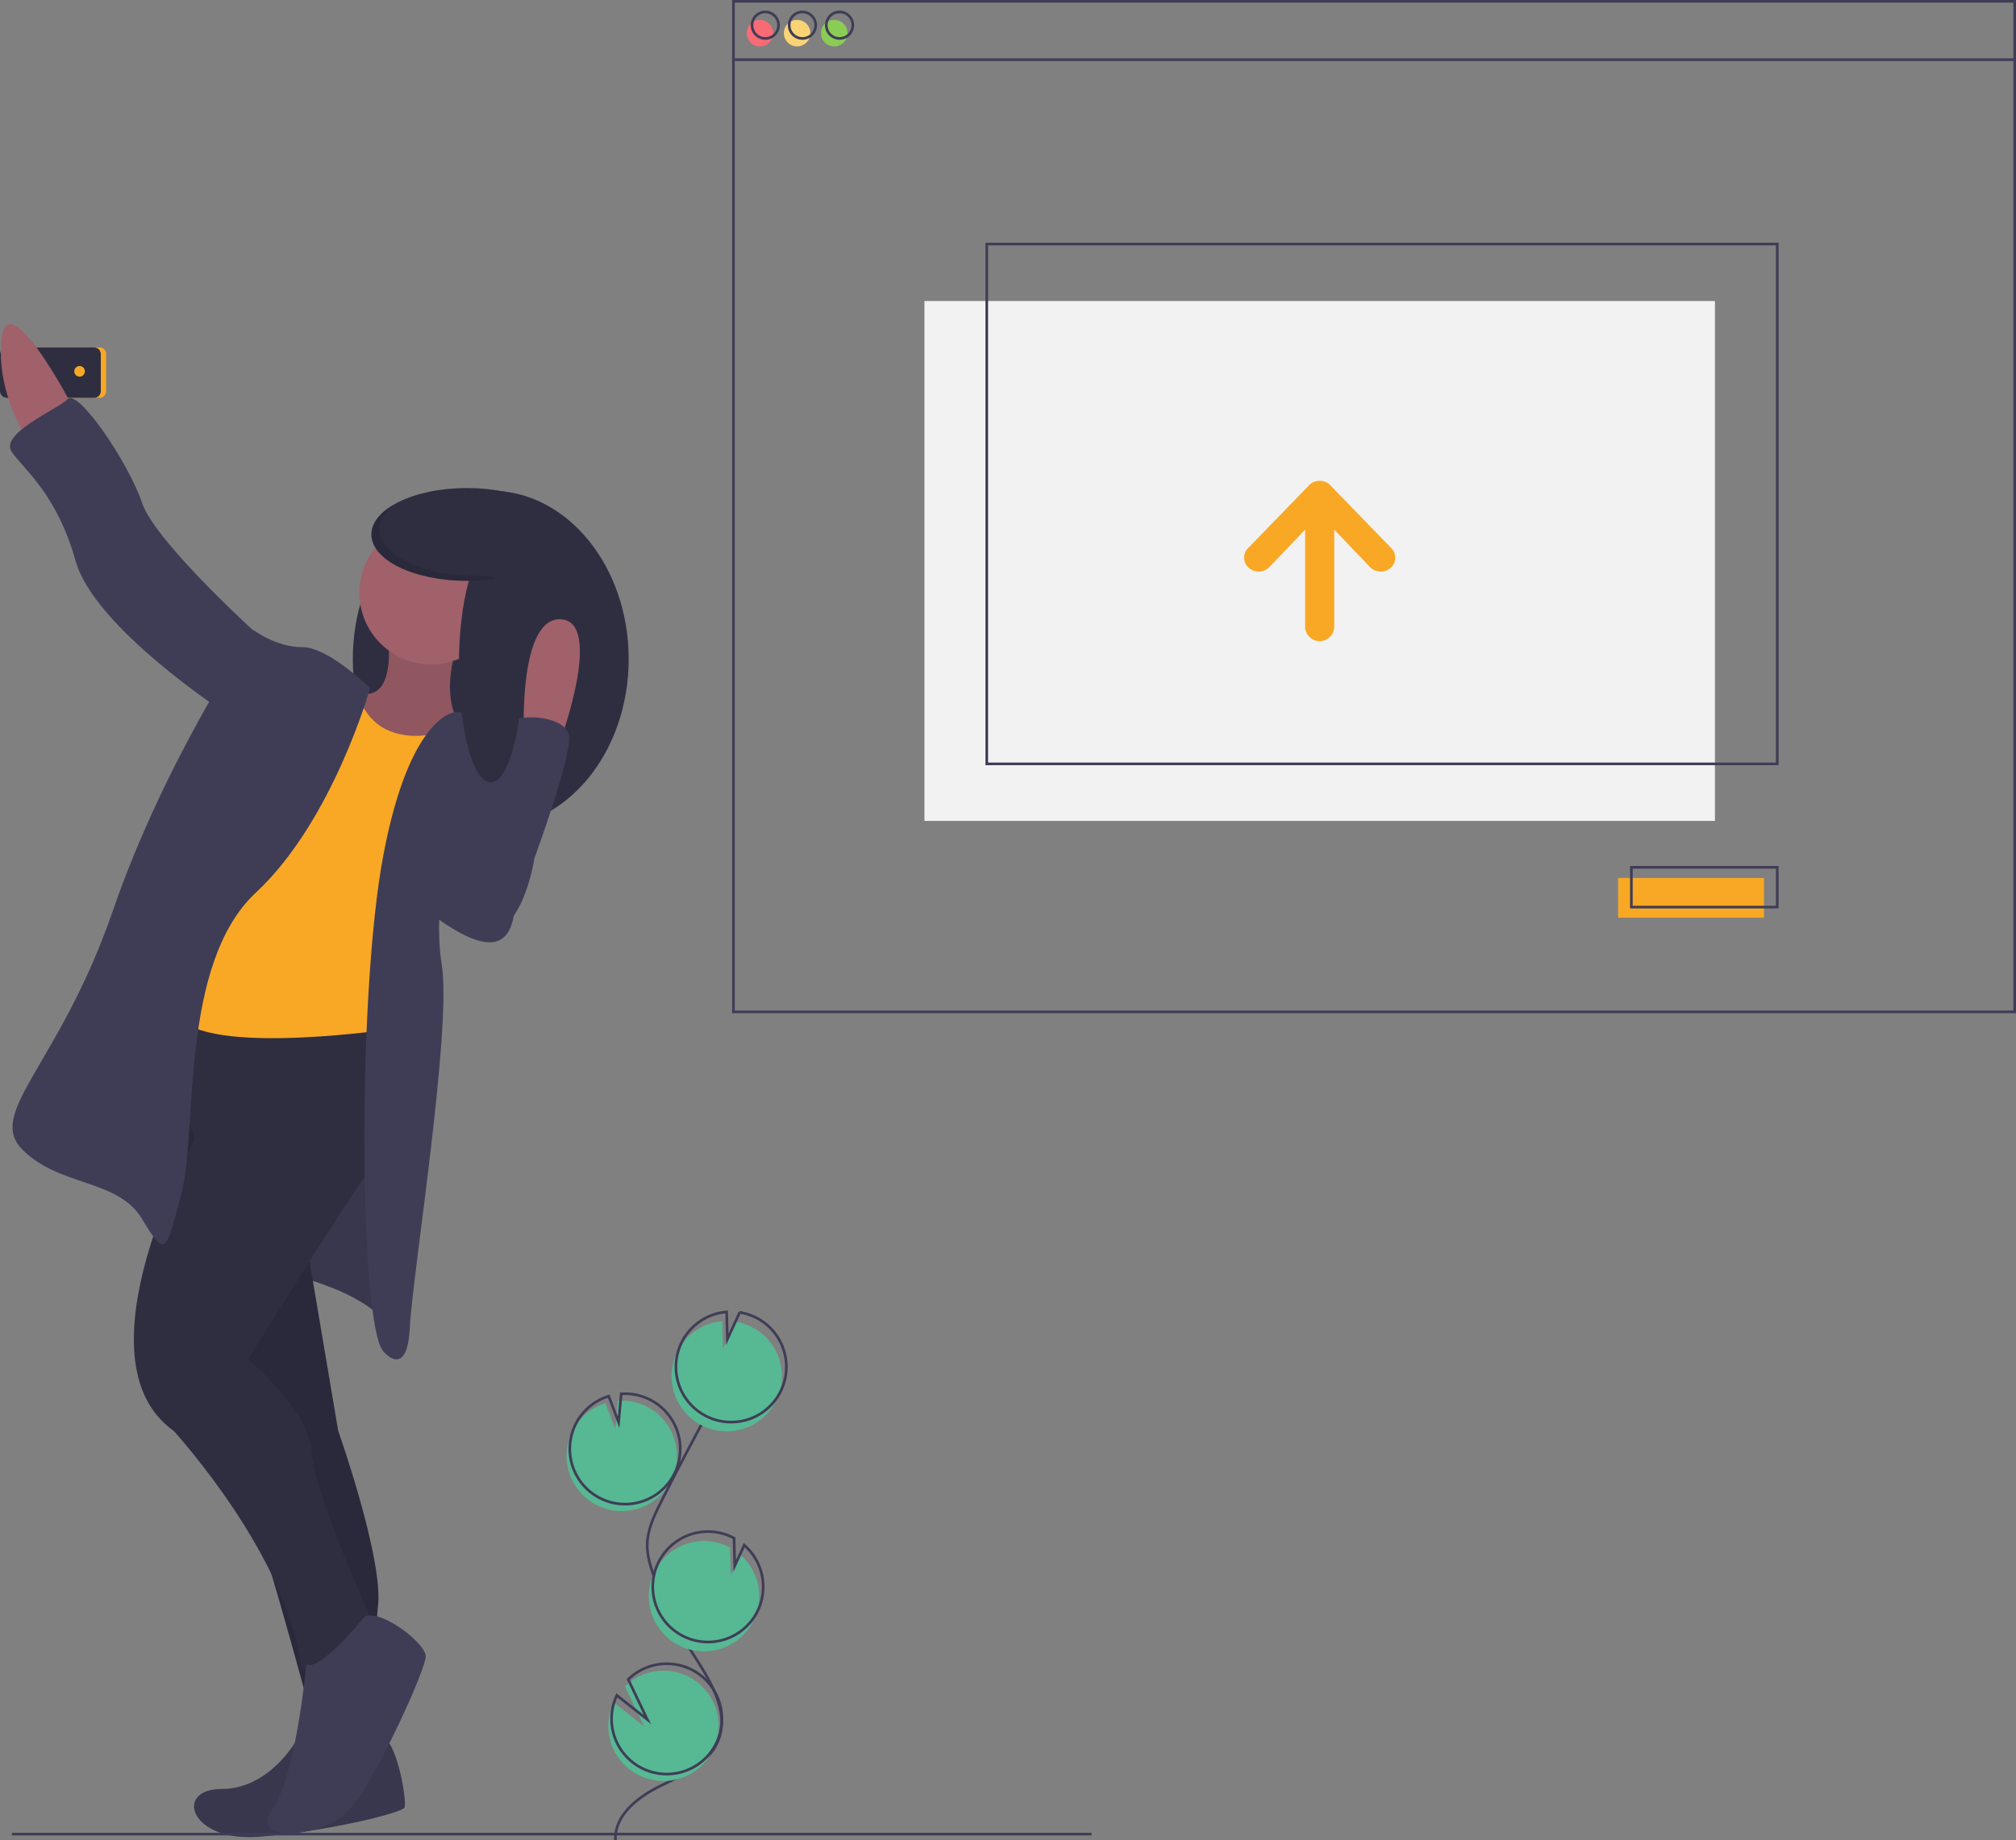 <svg id="e1675d86-3465-436e-a974-bad49a6f132e" data-name="Layer 1" xmlns="http://www.w3.org/2000/svg" width="760" height="693.824" viewBox="0 0 760 693.824"><rect x="0" y="0" width="760" height="693.824" fill="#808080" stroke="none"/><title>upload image</title><ellipse cx="185" cy="248.5" rx="52" ry="63.5" fill="#2f2e41"/><path d="M361.5,756.351l-30,3s-10,18-28,18-12,20,14,18,54-9,55-11S369.5,755.351,361.5,756.351Z" transform="translate(-220 -102.852)" fill="#3f3d56"/><path d="M361.5,756.351l-30,3s-10,18-28,18-12,20,14,18,54-9,55-11S369.5,755.351,361.5,756.351Z" transform="translate(-220 -102.852)" opacity="0.1"/><path d="M319.5,581.351s34,5,47,21,4-61,4-61l-4-35-27,2-22,45Z" transform="translate(-220 -102.852)" fill="#3f3d56"/><path d="M319.5,581.351s34,5,47,21,4-61,4-61l-4-35-27,2-22,45Z" transform="translate(-220 -102.852)" opacity="0.1"/><path d="M431.5,381.351s16-44,0-45-14,43-14,43Z" transform="translate(-220 -102.852)" fill="#a0616a"/><path d="M5,131H37.492A2.508,2.508,0,0,1,40,133.508v13.984A2.508,2.508,0,0,1,37.492,150H5a0,0,0,0,1,0,0V131A0,0,0,0,1,5,131Z" fill="#f9a826"/><path d="M2.646,131H35.492A2.508,2.508,0,0,1,38,133.508v13.984A2.508,2.508,0,0,1,35.492,150H2.646A2.646,2.646,0,0,1,0,147.354V133.646A2.646,2.646,0,0,1,2.646,131Z" fill="#2f2e41"/><circle cx="30" cy="140" r="2" fill="#f9a826"/><path d="M247.5,256.351s-25-48-27-25,13,42,13,42Z" transform="translate(-220 -102.852)" fill="#a0616a"/><path d="M393.011,371.441S415,372.851,417,384.851s-16,49-16,49l-24-2-3-24Z" transform="translate(-220 -102.852)" fill="#3f3d56"/><path d="M365.5,336.351s8,41-18,24,10,30,10,30,28,7,37-2-13.5-10.5-1-46C406.938,304.188,365.5,336.351,365.5,336.351Z" transform="translate(-220 -102.852)" fill="#a0616a"/><path d="M365.5,336.351s8,41-18,24,10,30,10,30,28,7,37-2-13.5-10.5-1-46C406.938,304.188,365.5,336.351,365.5,336.351Z" transform="translate(-220 -102.852)" opacity="0.1"/><path d="M277,476.851s22.5,163.5,29.5,173.5,31,100,31,100l26-9a119.775,119.775,0,0,1-1-33c2-18-15-66-15-66l-25-148Z" transform="translate(-220 -102.852)" fill="#2f2e41"/><path d="M277,476.851s22.5,163.5,29.5,173.5,31,100,31,100l26-9a119.775,119.775,0,0,1-1-33c2-18-15-66-15-66l-25-148Z" transform="translate(-220 -102.852)" opacity="0.1"/><path d="M271.5,469.351l22,63s-46,83-8,110c0,0,44,48,48,90,0,0,23-2,26-20,0,0-21-46-22-62s-24-35-24-35,44-71,54-83,11-58-14-58S271.5,469.351,271.5,469.351Z" transform="translate(-220 -102.852)" fill="#2f2e41"/><path d="M357.5,712.351s-17,21-22,18c0,0-4,43-13,55s19,11,29,0,29-53,29-58S363.5,709.351,357.5,712.351Z" transform="translate(-220 -102.852)" fill="#3f3d56"/><circle cx="162.5" cy="223.5" r="27" fill="#a0616a"/><path d="M353.5,358.351s1,17,16,21,27-6,27-6l4,8-13,32-24,78s-71,10-77-7,10-65,10-65l23-33,9-22,10-11Z" transform="translate(-220 -102.852)" fill="#f9a826"/><path d="M359.5,362.351s-15.5-15.5-25.5-15.5-18.5-6.5-18.5-6.5-33,48-53,106-48,76-34,90,36,11,45,26,9,13,15-10-1-86,28-113S359.5,362.351,359.5,362.351Z" transform="translate(-220 -102.852)" fill="#3f3d56"/><path d="M318.5,343.351s-40-36-45-51-24-43-28-39-26,13-21,20,17,16,24,41,56,57,56,57Z" transform="translate(-220 -102.852)" fill="#3f3d56"/><path d="M391.5,371.351s-17,1-27,54-9,177,0,187c0,0,9,11,10-9s16-113,12-137,5-76,18-85S391.5,371.351,391.5,371.351Z" transform="translate(-220 -102.852)" fill="#3f3d56"/><path d="M382.5,415.351s33,15,32,26-2,33-43-3Z" transform="translate(-220 -102.852)" fill="#3f3d56"/><path d="M394.5,415.351s-14,33,4,39,23-28,23-28,14-38,13-46-21-9-23-4S394.5,415.351,394.5,415.351Z" transform="translate(-220 -102.852)" fill="#3f3d56"/><ellipse cx="185" cy="251" rx="12" ry="44" fill="#2f2e41"/><ellipse cx="176" cy="201.5" rx="36" ry="17.5" fill="#2f2e41"/><path d="M399,319.851c-19.882,0-36-7.835-36-17.5,0-3.408,2.011-6.586,5.477-9.276C363.191,296.122,360,300.055,360,304.351c0,9.665,16.118,17.5,36,17.5C408.872,321.851,410.043,319.851,399,319.851Z" transform="translate(-220 -102.852)" opacity="0.1"/><path d="M444.613,670.117a20.813,20.813,0,1,0,8.339-39.133l-.986,10.679-3.731-9.8a20.734,20.734,0,0,0-12.221,10.109,20.408,20.408,0,0,0-1.974,5.407A20.809,20.809,0,0,0,444.613,670.117Z" transform="translate(-220 -102.852)" fill="#57b894"/><path d="M452.029,796.649c-.495-9.271,8.313-16.181,16.631-20.306s17.9-7.978,21.735-16.433c5.513-12.151-3.919-25.329-11.121-36.561a125.3,125.3,0,0,1-12.919-26.631c-1.298-3.751-2.429-7.641-2.348-11.61.116-5.716,2.713-11.052,5.29-16.155q12.88-25.498,26.954-50.369" transform="translate(-220 -102.852)" fill="none" stroke="#3f3d56" stroke-miterlimit="10"/><path d="M445.848,667.506a20.813,20.813,0,1,0,8.339-39.133l-.986,10.679-3.731-9.8a20.734,20.734,0,0,0-12.221,10.109,20.409,20.409,0,0,0-1.974,5.407A20.809,20.809,0,0,0,445.848,667.506Z" transform="translate(-220 -102.852)" fill="none" stroke="#3f3d56" stroke-miterlimit="10"/><path d="M475.608,611.925a20.788,20.788,0,0,1,16.682-10.968l.269,10.323,4.645-10.145a20.81,20.81,0,1,1-21.596,10.789Z" transform="translate(-220 -102.852)" fill="#57b894"/><path d="M477.255,608.444a20.788,20.788,0,0,1,16.682-10.968l.269,10.323,4.645-10.145a20.81,20.81,0,1,1-21.596,10.789Z" transform="translate(-220 -102.852)" fill="none" stroke="#3f3d56" stroke-miterlimit="10"/><path d="M475.628,723.041a20.81,20.81,0,0,0,23.426-34.076l-3.569,7.796-.27-10.445a.364.364,0,0,0-.05-.027,20.811,20.811,0,1,0-19.538,36.752Z" transform="translate(-220 -102.852)" fill="#57b894"/><path d="M477.131,719.492a20.81,20.81,0,0,0,23.426-34.076l-3.569,7.796-.27-10.445a.364.364,0,0,0-.05-.027,20.811,20.811,0,1,0-19.538,36.752Z" transform="translate(-220 -102.852)" fill="none" stroke="#3f3d56" stroke-miterlimit="10"/><path d="M449.331,754.226a20.801,20.801,0,1,0,6.255-15.574l7.225,15.118-11.507-9.11A20.616,20.616,0,0,0,449.331,754.226Z" transform="translate(-220 -102.852)" fill="#57b894"/><path d="M450.566,751.615a20.801,20.801,0,1,0,6.255-15.574l7.225,15.118-11.507-9.11A20.617,20.617,0,0,0,450.566,751.615Z" transform="translate(-220 -102.852)" fill="none" stroke="#3f3d56" stroke-miterlimit="10"/><line x1="4.5" y1="691.5" x2="411.5" y2="691.5" fill="none" stroke="#3f3d56" stroke-miterlimit="10"/><rect x="348.5" y="113.5" width="298" height="196" fill="#f2f2f2"/><rect x="276.5" y="0.5" width="483" height="381" fill="none" stroke="#3f3d56" stroke-miterlimit="10"/><line x1="277" y1="22.5" x2="760" y2="22.5" fill="none" stroke="#3f3d56" stroke-miterlimit="10"/><circle cx="286.5" cy="12.5" r="5" fill="#f86b75"/><circle cx="300.5" cy="12.5" r="5" fill="#fad375"/><circle cx="314.5" cy="12.5" r="5" fill="#8bcc55"/><circle cx="288.5" cy="9.5" r="5" fill="none" stroke="#3f3d56" stroke-miterlimit="10"/><circle cx="302.5" cy="9.5" r="5" fill="none" stroke="#3f3d56" stroke-miterlimit="10"/><circle cx="316.5" cy="9.5" r="5" fill="none" stroke="#3f3d56" stroke-miterlimit="10"/><rect x="372" y="92" width="298" height="196" fill="none" stroke="#3f3d56" stroke-miterlimit="10"/><rect x="610" y="331" width="55" height="15" fill="#f9a826"/><rect x="615" y="327" width="55" height="15" fill="none" stroke="#3f3d56" stroke-miterlimit="10"/><path d="M744.39,309.398,721.381,285.684a5.23,5.23,0,0,0-3.846-1.545h-.069a5.23,5.23,0,0,0-3.846,1.545l-23.009,23.714a5.078,5.078,0,0,0,0,7.418,5.68,5.68,0,0,0,7.761,0l13.634-14.252v36.746a5.5,5.5,0,0,0,10.99,0v-36.746l13.634,14.252a5.68,5.68,0,0,0,7.761,0,5.078,5.078,0,0,0,0-7.418Z" transform="translate(-220 -102.852)" fill="#f9a826"/></svg>